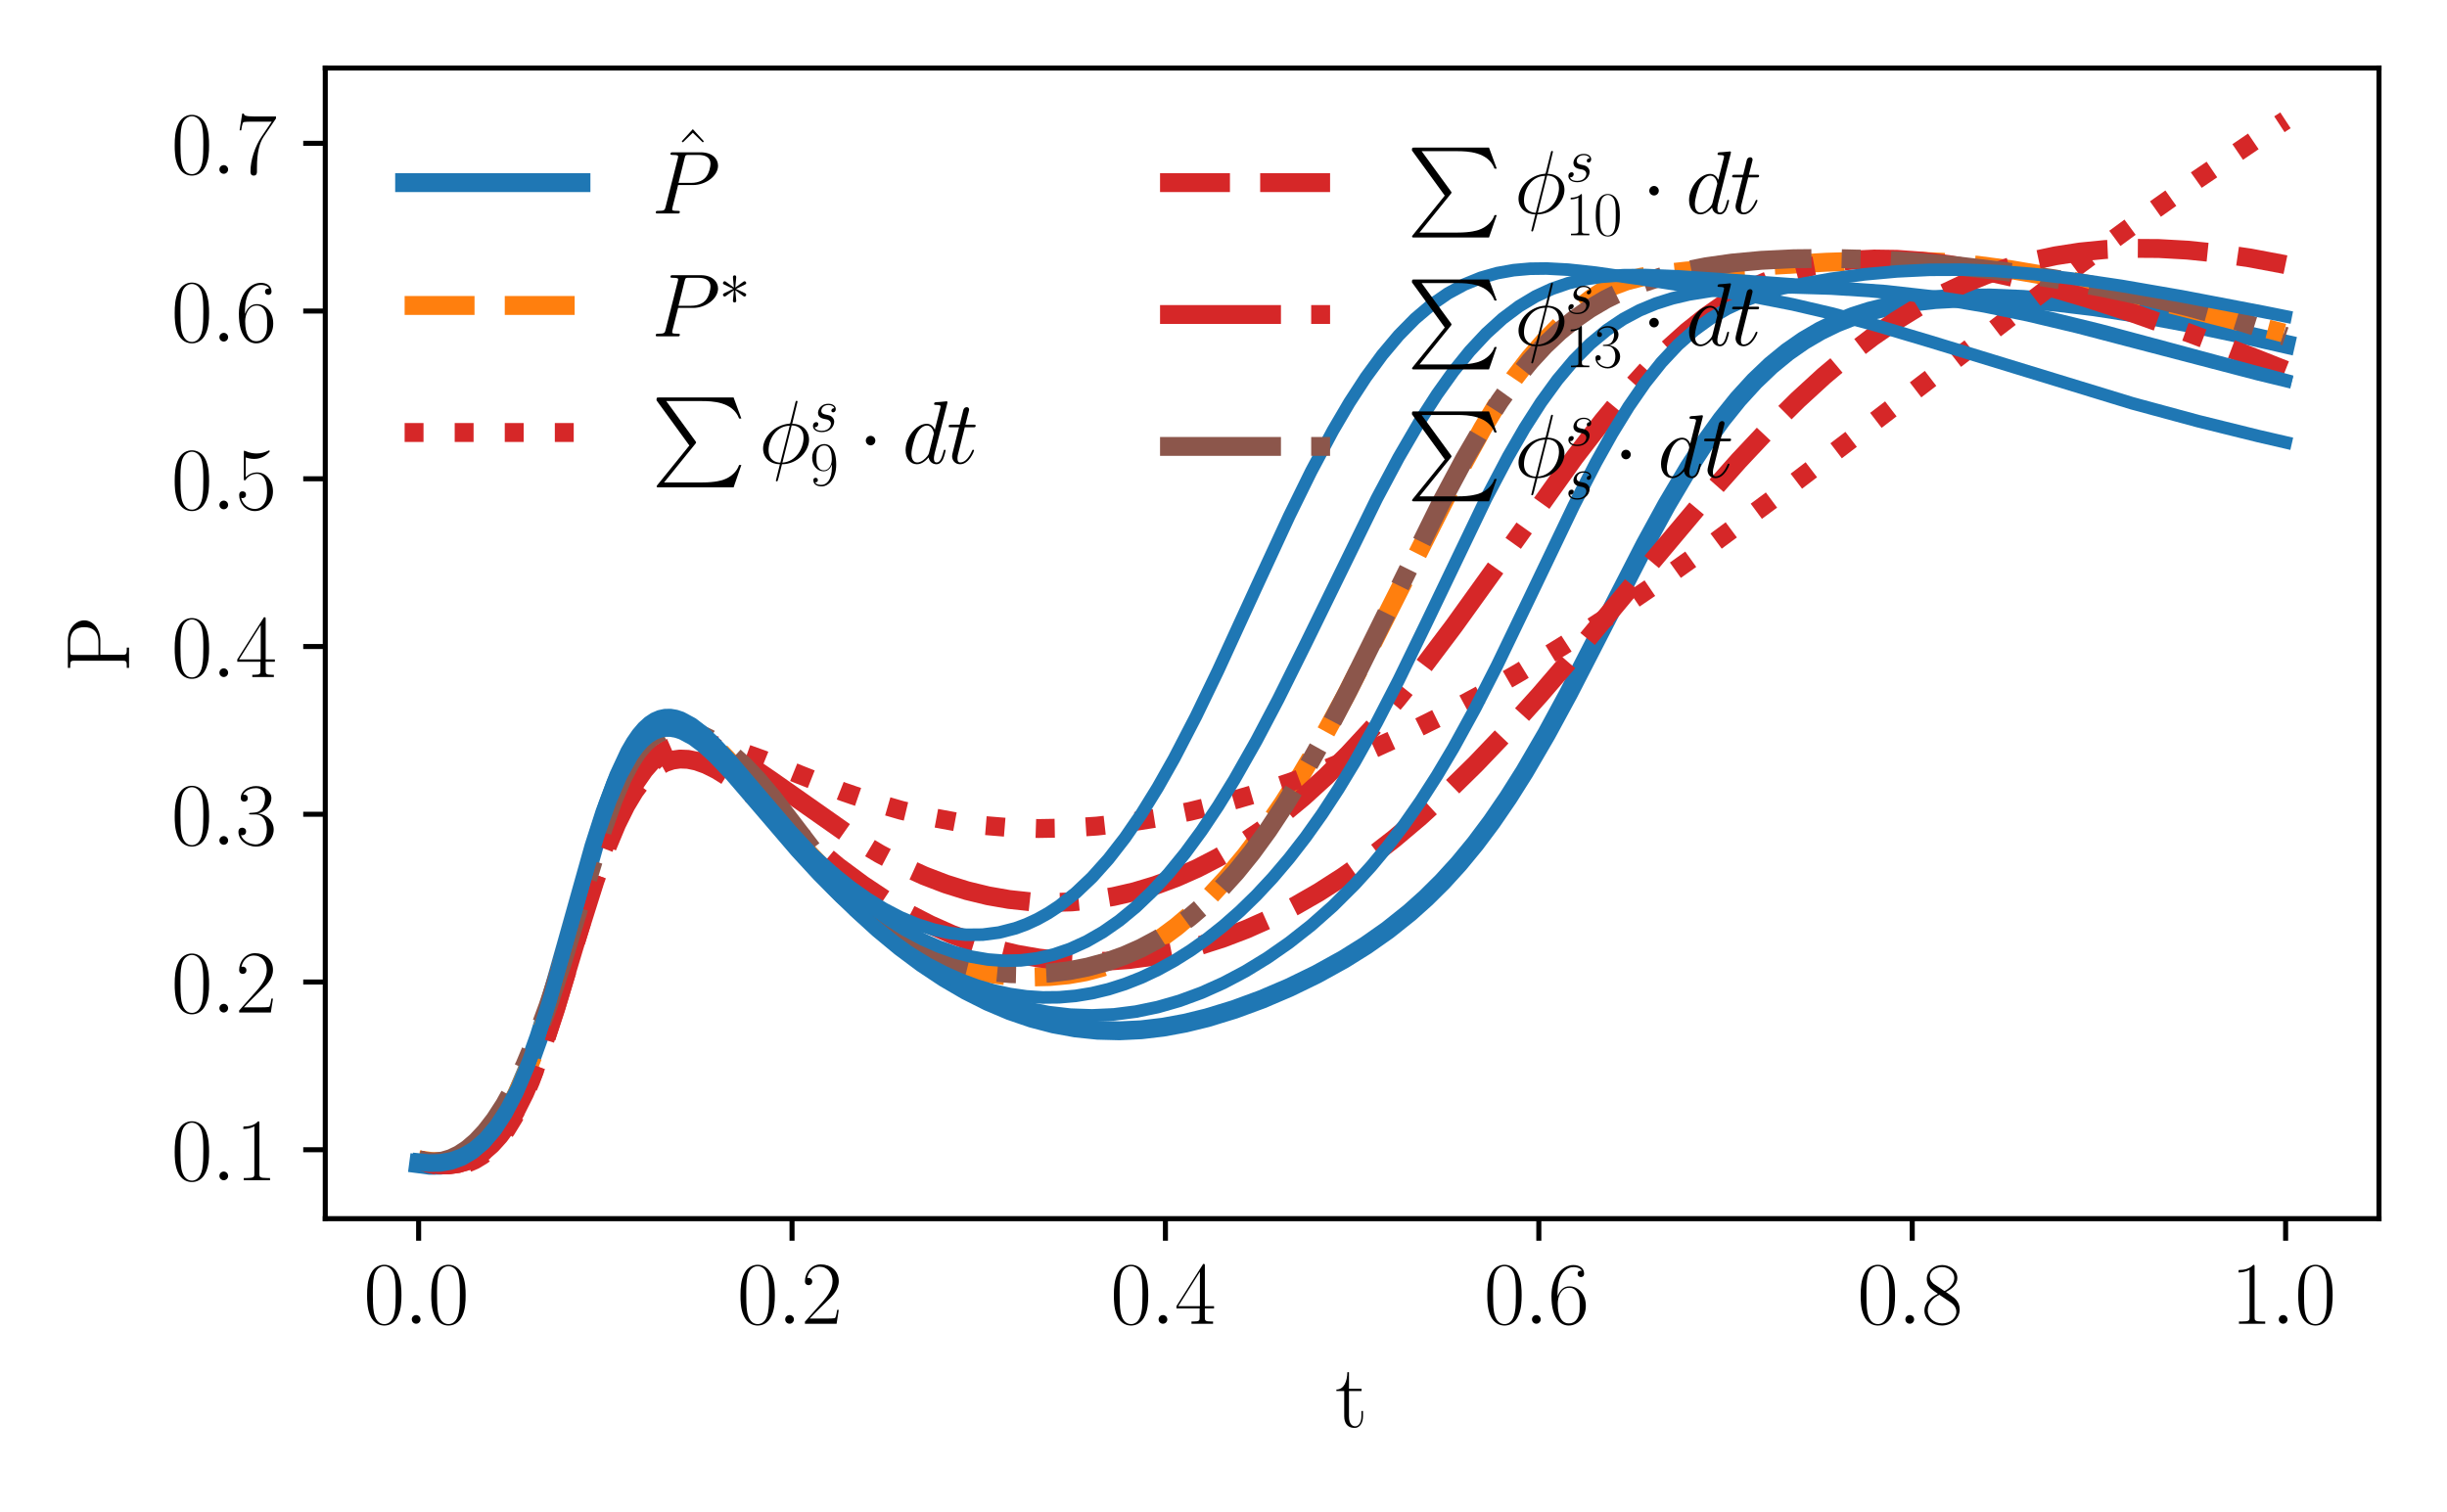 <?xml version="1.0" encoding="utf-8" standalone="no"?>
<!DOCTYPE svg PUBLIC "-//W3C//DTD SVG 1.1//EN"
  "http://www.w3.org/Graphics/SVG/1.1/DTD/svg11.dtd">
<svg xmlns:xlink="http://www.w3.org/1999/xlink" width="388.543pt" height="240.133pt" viewBox="0 0 388.543 240.133" xmlns="http://www.w3.org/2000/svg" version="1.1">
 <defs>
  <style type="text/css">*{stroke-linejoin: round; stroke-linecap: butt}</style>
 </defs>
 <g id="figure_1">
  <g id="patch_1">
   <path d="M 0 240.133 
L 388.543 240.133 
L 388.543 0 
L 0 0 
z
" style="fill: #ffffff"/>
  </g>
  <g id="axes_1">
   <g id="patch_2">
    <path d="M 51.648 193.537 
L 377.743 193.537 
L 377.743 10.8 
L 51.648 10.8 
z
" style="fill: #ffffff"/>
   </g>
   <g id="matplotlib.axis_1">
    <g id="xtick_1">
     <g id="line2d_1">
      <defs>
       <path id="m022ccc17a4" d="M 0 0 
L 0 3.5 
" style="stroke: #000000; stroke-width: 0.8"/>
      </defs>
      <g>
       <use xlink:href="#m022ccc17a4" x="66.471" y="193.537" style="stroke: #000000; stroke-width: 0.8"/>
      </g>
     </g>
     <g id="text_1">
      <!-- $\mathdefault{0.0}$ -->
      <g transform="translate(57.746 210.223) scale(0.14 -0.14)">
       <defs>
        <path id="CMR17-30" d="M 2688 2025 
C 2688 2416 2682 3080 2413 3591 
C 2176 4039 1798 4198 1466 4198 
C 1158 4198 768 4058 525 3597 
C 269 3118 243 2524 243 2025 
C 243 1661 250 1106 448 619 
C 723 -39 1216 -128 1466 -128 
C 1760 -128 2208 -7 2470 600 
C 2662 1042 2688 1559 2688 2025 
z
M 1466 -26 
C 1056 -26 813 325 723 812 
C 653 1188 653 1738 653 2096 
C 653 2588 653 2997 736 3387 
C 858 3929 1216 4096 1466 4096 
C 1728 4096 2067 3923 2189 3400 
C 2272 3036 2278 2607 2278 2096 
C 2278 1680 2278 1169 2202 792 
C 2067 95 1690 -26 1466 -26 
z
" transform="scale(0.016)"/>
        <path id="CMMI12-3a" d="M 1178 307 
C 1178 492 1024 619 870 619 
C 685 619 557 466 557 313 
C 557 128 710 0 864 0 
C 1050 0 1178 153 1178 307 
z
" transform="scale(0.016)"/>
       </defs>
       <use xlink:href="#CMR17-30" transform="scale(0.996)"/>
       <use xlink:href="#CMMI12-3a" transform="translate(45.69 0) scale(0.996)"/>
       <use xlink:href="#CMR17-30" transform="translate(72.788 0) scale(0.996)"/>
      </g>
     </g>
    </g>
    <g id="xtick_2">
     <g id="line2d_2">
      <g>
       <use xlink:href="#m022ccc17a4" x="125.761" y="193.537" style="stroke: #000000; stroke-width: 0.8"/>
      </g>
     </g>
     <g id="text_2">
      <!-- $\mathdefault{0.2}$ -->
      <g transform="translate(117.036 210.223) scale(0.14 -0.14)">
       <defs>
        <path id="CMR17-32" d="M 2669 989 
L 2554 989 
C 2490 536 2438 459 2413 420 
C 2381 369 1920 369 1830 369 
L 602 369 
C 832 619 1280 1072 1824 1597 
C 2214 1967 2669 2402 2669 3035 
C 2669 3790 2067 4224 1395 4224 
C 691 4224 262 3604 262 3030 
C 262 2780 448 2748 525 2748 
C 589 2748 781 2787 781 3010 
C 781 3207 614 3264 525 3264 
C 486 3264 448 3258 422 3245 
C 544 3790 915 4058 1306 4058 
C 1862 4058 2227 3617 2227 3035 
C 2227 2479 1901 2000 1536 1584 
L 262 146 
L 262 0 
L 2515 0 
L 2669 989 
z
" transform="scale(0.016)"/>
       </defs>
       <use xlink:href="#CMR17-30" transform="scale(0.996)"/>
       <use xlink:href="#CMMI12-3a" transform="translate(45.69 0) scale(0.996)"/>
       <use xlink:href="#CMR17-32" transform="translate(72.788 0) scale(0.996)"/>
      </g>
     </g>
    </g>
    <g id="xtick_3">
     <g id="line2d_3">
      <g>
       <use xlink:href="#m022ccc17a4" x="185.051" y="193.537" style="stroke: #000000; stroke-width: 0.8"/>
      </g>
     </g>
     <g id="text_3">
      <!-- $\mathdefault{0.4}$ -->
      <g transform="translate(176.325 210.223) scale(0.14 -0.14)">
       <defs>
        <path id="CMR17-34" d="M 2150 4122 
C 2150 4256 2144 4256 2029 4256 
L 128 1254 
L 128 1088 
L 1779 1088 
L 1779 457 
C 1779 224 1766 160 1318 160 
L 1197 160 
L 1197 0 
C 1402 0 1747 0 1965 0 
C 2182 0 2528 0 2733 0 
L 2733 160 
L 2611 160 
C 2163 160 2150 224 2150 457 
L 2150 1088 
L 2803 1088 
L 2803 1254 
L 2150 1254 
L 2150 4122 
z
M 1798 3703 
L 1798 1254 
L 256 1254 
L 1798 3703 
z
" transform="scale(0.016)"/>
       </defs>
       <use xlink:href="#CMR17-30" transform="scale(0.996)"/>
       <use xlink:href="#CMMI12-3a" transform="translate(45.69 0) scale(0.996)"/>
       <use xlink:href="#CMR17-34" transform="translate(72.788 0) scale(0.996)"/>
      </g>
     </g>
    </g>
    <g id="xtick_4">
     <g id="line2d_4">
      <g>
       <use xlink:href="#m022ccc17a4" x="244.341" y="193.537" style="stroke: #000000; stroke-width: 0.8"/>
      </g>
     </g>
     <g id="text_4">
      <!-- $\mathdefault{0.6}$ -->
      <g transform="translate(235.615 210.223) scale(0.14 -0.14)">
       <defs>
        <path id="CMR17-36" d="M 678 2176 
C 678 3690 1395 4032 1811 4032 
C 1946 4032 2272 4009 2400 3776 
C 2298 3776 2106 3776 2106 3553 
C 2106 3381 2246 3323 2336 3323 
C 2394 3323 2566 3348 2566 3560 
C 2566 3954 2246 4179 1805 4179 
C 1043 4179 243 3390 243 1984 
C 243 253 966 -128 1478 -128 
C 2099 -128 2688 427 2688 1283 
C 2688 2081 2170 2662 1517 2662 
C 1126 2662 838 2407 678 1960 
L 678 2176 
z
M 1478 25 
C 691 25 691 1200 691 1436 
C 691 1896 909 2560 1504 2560 
C 1613 2560 1926 2560 2138 2120 
C 2253 1870 2253 1609 2253 1289 
C 2253 944 2253 690 2118 434 
C 1978 171 1773 25 1478 25 
z
" transform="scale(0.016)"/>
       </defs>
       <use xlink:href="#CMR17-30" transform="scale(0.996)"/>
       <use xlink:href="#CMMI12-3a" transform="translate(45.69 0) scale(0.996)"/>
       <use xlink:href="#CMR17-36" transform="translate(72.788 0) scale(0.996)"/>
      </g>
     </g>
    </g>
    <g id="xtick_5">
     <g id="line2d_5">
      <g>
       <use xlink:href="#m022ccc17a4" x="303.631" y="193.537" style="stroke: #000000; stroke-width: 0.8"/>
      </g>
     </g>
     <g id="text_5">
      <!-- $\mathdefault{0.8}$ -->
      <g transform="translate(294.905 210.223) scale(0.14 -0.14)">
       <defs>
        <path id="CMR17-38" d="M 1741 2264 
C 2144 2467 2554 2773 2554 3263 
C 2554 3841 1990 4179 1472 4179 
C 890 4179 378 3759 378 3180 
C 378 3021 416 2747 666 2505 
C 730 2442 998 2251 1171 2130 
C 883 1983 211 1634 211 934 
C 211 279 838 -128 1459 -128 
C 2144 -128 2720 362 2720 1010 
C 2720 1590 2330 1857 2074 2029 
L 1741 2264 
z
M 902 2822 
C 851 2854 595 3051 595 3351 
C 595 3739 998 4032 1459 4032 
C 1965 4032 2336 3676 2336 3262 
C 2336 2669 1670 2331 1638 2331 
C 1632 2331 1626 2331 1574 2370 
L 902 2822 
z
M 2080 1519 
C 2176 1449 2483 1240 2483 851 
C 2483 381 2010 25 1472 25 
C 890 25 448 438 448 940 
C 448 1443 838 1862 1280 2060 
L 2080 1519 
z
" transform="scale(0.016)"/>
       </defs>
       <use xlink:href="#CMR17-30" transform="scale(0.996)"/>
       <use xlink:href="#CMMI12-3a" transform="translate(45.69 0) scale(0.996)"/>
       <use xlink:href="#CMR17-38" transform="translate(72.788 0) scale(0.996)"/>
      </g>
     </g>
    </g>
    <g id="xtick_6">
     <g id="line2d_6">
      <g>
       <use xlink:href="#m022ccc17a4" x="362.92" y="193.537" style="stroke: #000000; stroke-width: 0.8"/>
      </g>
     </g>
     <g id="text_6">
      <!-- $\mathdefault{1.0}$ -->
      <g transform="translate(354.195 210.223) scale(0.14 -0.14)">
       <defs>
        <path id="CMR17-31" d="M 1702 4058 
C 1702 4192 1696 4192 1606 4192 
C 1357 3916 979 3827 621 3827 
C 602 3827 570 3827 563 3808 
C 557 3795 557 3782 557 3648 
C 755 3648 1088 3686 1344 3839 
L 1344 461 
C 1344 236 1331 160 781 160 
L 589 160 
L 589 0 
C 896 0 1216 0 1523 0 
C 1830 0 2150 0 2458 0 
L 2458 160 
L 2266 160 
C 1715 160 1702 230 1702 458 
L 1702 4058 
z
" transform="scale(0.016)"/>
       </defs>
       <use xlink:href="#CMR17-31" transform="scale(0.996)"/>
       <use xlink:href="#CMMI12-3a" transform="translate(45.69 0) scale(0.996)"/>
       <use xlink:href="#CMR17-30" transform="translate(72.788 0) scale(0.996)"/>
      </g>
     </g>
    </g>
    <g id="text_7">
     <!-- t -->
     <g transform="translate(212.04 226.621) scale(0.14 -0.14)">
      <defs>
       <path id="CMR17-74" d="M 966 2560 
L 1862 2560 
L 1862 2725 
L 966 2725 
L 966 3904 
L 851 3904 
C 838 3245 614 2668 70 2668 
L 70 2560 
L 627 2560 
L 627 771 
C 627 650 627 -64 1370 -64 
C 1747 -64 1965 306 1965 777 
L 1965 1140 
L 1850 1140 
L 1850 783 
C 1850 344 1677 51 1408 51 
C 1222 51 966 178 966 758 
L 966 2560 
z
" transform="scale(0.016)"/>
      </defs>
      <use xlink:href="#CMR17-74" transform="scale(0.996)"/>
     </g>
    </g>
   </g>
   <g id="matplotlib.axis_2">
    <g id="ytick_1">
     <g id="line2d_7">
      <defs>
       <path id="mdf805eb2f4" d="M 0 0 
L -3.5 0 
" style="stroke: #000000; stroke-width: 0.8"/>
      </defs>
      <g>
       <use xlink:href="#mdf805eb2f4" x="51.648" y="182.593" style="stroke: #000000; stroke-width: 0.8"/>
      </g>
     </g>
     <g id="text_8">
      <!-- $\mathdefault{0.1}$ -->
      <g transform="translate(27.198 187.436) scale(0.14 -0.14)">
       <use xlink:href="#CMR17-30" transform="scale(0.996)"/>
       <use xlink:href="#CMMI12-3a" transform="translate(45.69 0) scale(0.996)"/>
       <use xlink:href="#CMR17-31" transform="translate(72.788 0) scale(0.996)"/>
      </g>
     </g>
    </g>
    <g id="ytick_2">
     <g id="line2d_8">
      <g>
       <use xlink:href="#mdf805eb2f4" x="51.648" y="155.954" style="stroke: #000000; stroke-width: 0.8"/>
      </g>
     </g>
     <g id="text_9">
      <!-- $\mathdefault{0.2}$ -->
      <g transform="translate(27.198 160.797) scale(0.14 -0.14)">
       <use xlink:href="#CMR17-30" transform="scale(0.996)"/>
       <use xlink:href="#CMMI12-3a" transform="translate(45.69 0) scale(0.996)"/>
       <use xlink:href="#CMR17-32" transform="translate(72.788 0) scale(0.996)"/>
      </g>
     </g>
    </g>
    <g id="ytick_3">
     <g id="line2d_9">
      <g>
       <use xlink:href="#mdf805eb2f4" x="51.648" y="129.315" style="stroke: #000000; stroke-width: 0.8"/>
      </g>
     </g>
     <g id="text_10">
      <!-- $\mathdefault{0.3}$ -->
      <g transform="translate(27.198 134.158) scale(0.14 -0.14)">
       <defs>
        <path id="CMR17-33" d="M 1414 2157 
C 1984 2157 2234 1662 2234 1090 
C 2234 320 1824 25 1453 25 
C 1114 25 563 194 390 693 
C 422 680 454 680 486 680 
C 640 680 755 782 755 948 
C 755 1133 614 1216 486 1216 
C 378 1216 211 1165 211 926 
C 211 335 787 -128 1466 -128 
C 2176 -128 2720 430 2720 1085 
C 2720 1707 2208 2157 1600 2227 
C 2086 2328 2554 2756 2554 3329 
C 2554 3820 2048 4179 1472 4179 
C 890 4179 378 3829 378 3329 
C 378 3110 544 3072 627 3072 
C 762 3072 877 3155 877 3321 
C 877 3486 762 3569 627 3569 
C 602 3569 570 3569 544 3557 
C 730 3959 1235 4032 1459 4032 
C 1683 4032 2106 3925 2106 3320 
C 2106 3143 2080 2828 1862 2550 
C 1670 2304 1453 2304 1242 2284 
C 1210 2284 1062 2269 1037 2269 
C 992 2263 966 2257 966 2208 
C 966 2163 973 2157 1101 2157 
L 1414 2157 
z
" transform="scale(0.016)"/>
       </defs>
       <use xlink:href="#CMR17-30" transform="scale(0.996)"/>
       <use xlink:href="#CMMI12-3a" transform="translate(45.69 0) scale(0.996)"/>
       <use xlink:href="#CMR17-33" transform="translate(72.788 0) scale(0.996)"/>
      </g>
     </g>
    </g>
    <g id="ytick_4">
     <g id="line2d_10">
      <g>
       <use xlink:href="#mdf805eb2f4" x="51.648" y="102.676" style="stroke: #000000; stroke-width: 0.8"/>
      </g>
     </g>
     <g id="text_11">
      <!-- $\mathdefault{0.4}$ -->
      <g transform="translate(27.198 107.519) scale(0.14 -0.14)">
       <use xlink:href="#CMR17-30" transform="scale(0.996)"/>
       <use xlink:href="#CMMI12-3a" transform="translate(45.69 0) scale(0.996)"/>
       <use xlink:href="#CMR17-34" transform="translate(72.788 0) scale(0.996)"/>
      </g>
     </g>
    </g>
    <g id="ytick_5">
     <g id="line2d_11">
      <g>
       <use xlink:href="#mdf805eb2f4" x="51.648" y="76.037" style="stroke: #000000; stroke-width: 0.8"/>
      </g>
     </g>
     <g id="text_12">
      <!-- $\mathdefault{0.5}$ -->
      <g transform="translate(27.198 80.88) scale(0.14 -0.14)">
       <defs>
        <path id="CMR17-35" d="M 730 3692 
C 794 3666 1056 3584 1325 3584 
C 1920 3584 2246 3911 2432 4100 
C 2432 4157 2432 4192 2394 4192 
C 2387 4192 2374 4192 2323 4163 
C 2099 4058 1837 3973 1517 3973 
C 1325 3973 1037 3999 723 4139 
C 653 4171 640 4171 634 4171 
C 602 4171 595 4164 595 4037 
L 595 2203 
C 595 2089 595 2057 659 2057 
C 691 2057 704 2070 736 2114 
C 941 2401 1222 2522 1542 2522 
C 1766 2522 2246 2382 2246 1289 
C 2246 1085 2246 715 2054 421 
C 1894 159 1645 25 1370 25 
C 947 25 518 320 403 814 
C 429 807 480 795 506 795 
C 589 795 749 840 749 1038 
C 749 1210 627 1280 506 1280 
C 358 1280 262 1190 262 1011 
C 262 454 704 -128 1382 -128 
C 2042 -128 2669 440 2669 1264 
C 2669 2030 2170 2624 1549 2624 
C 1222 2624 947 2503 730 2274 
L 730 3692 
z
" transform="scale(0.016)"/>
       </defs>
       <use xlink:href="#CMR17-30" transform="scale(0.996)"/>
       <use xlink:href="#CMMI12-3a" transform="translate(45.69 0) scale(0.996)"/>
       <use xlink:href="#CMR17-35" transform="translate(72.788 0) scale(0.996)"/>
      </g>
     </g>
    </g>
    <g id="ytick_6">
     <g id="line2d_12">
      <g>
       <use xlink:href="#mdf805eb2f4" x="51.648" y="49.398" style="stroke: #000000; stroke-width: 0.8"/>
      </g>
     </g>
     <g id="text_13">
      <!-- $\mathdefault{0.6}$ -->
      <g transform="translate(27.198 54.241) scale(0.14 -0.14)">
       <use xlink:href="#CMR17-30" transform="scale(0.996)"/>
       <use xlink:href="#CMMI12-3a" transform="translate(45.69 0) scale(0.996)"/>
       <use xlink:href="#CMR17-36" transform="translate(72.788 0) scale(0.996)"/>
      </g>
     </g>
    </g>
    <g id="ytick_7">
     <g id="line2d_13">
      <g>
       <use xlink:href="#mdf805eb2f4" x="51.648" y="22.759" style="stroke: #000000; stroke-width: 0.8"/>
      </g>
     </g>
     <g id="text_14">
      <!-- $\mathdefault{0.7}$ -->
      <g transform="translate(27.198 27.602) scale(0.14 -0.14)">
       <defs>
        <path id="CMR17-37" d="M 2886 3941 
L 2886 4081 
L 1382 4081 
C 634 4081 621 4165 595 4288 
L 480 4288 
L 294 3094 
L 410 3094 
C 429 3215 474 3540 550 3661 
C 589 3712 1062 3712 1171 3712 
L 2579 3712 
L 1869 2661 
C 1395 1954 1069 999 1069 165 
C 1069 89 1069 -128 1299 -128 
C 1530 -128 1530 89 1530 171 
L 1530 465 
C 1530 1508 1709 2196 2003 2636 
L 2886 3941 
z
" transform="scale(0.016)"/>
       </defs>
       <use xlink:href="#CMR17-30" transform="scale(0.996)"/>
       <use xlink:href="#CMMI12-3a" transform="translate(45.69 0) scale(0.996)"/>
       <use xlink:href="#CMR17-37" transform="translate(72.788 0) scale(0.996)"/>
      </g>
     </g>
    </g>
    <g id="text_15">
     <!-- P -->
     <g transform="translate(20.486 106.814) rotate(-90) scale(0.14 -0.14)">
      <defs>
       <path id="CMR17-50" d="M 1267 2042 
L 2291 2042 
C 3117 2042 3718 2578 3718 3184 
C 3718 3791 3130 4352 2291 4352 
L 333 4352 
L 333 4186 
C 774 4186 845 4186 845 3899 
L 845 446 
C 845 160 774 160 333 160 
L 333 0 
C 518 0 858 0 1056 0 
C 1254 0 1594 0 1779 0 
L 1779 160 
C 1338 160 1267 160 1267 446 
L 1267 2042 
z
M 1254 2176 
L 1254 3938 
C 1254 4155 1267 4186 1523 4186 
L 2170 4186 
C 2995 4186 3232 3714 3232 3184 
C 3232 2604 2950 2176 2170 2176 
L 1254 2176 
z
" transform="scale(0.016)"/>
      </defs>
      <use xlink:href="#CMR17-50" transform="scale(0.996)"/>
     </g>
    </g>
   </g>
   <g id="line2d_14">
    <path d="M 66.471 184.825 
L 68.21 185.052 
L 69.948 185.043 
L 71.687 184.756 
L 73.426 184.139 
L 75.164 183.128 
L 76.903 181.65 
L 78.642 179.624 
L 80.381 176.966 
L 82.119 173.604 
L 83.858 169.493 
L 85.597 164.636 
L 87.335 159.11 
L 89.943 149.93 
L 94.29 134.455 
L 96.029 129.047 
L 97.767 124.429 
L 99.506 120.727 
L 100.375 119.234 
L 101.245 117.979 
L 102.115 116.958 
L 102.984 116.16 
L 103.853 115.574 
L 104.723 115.188 
L 105.592 114.988 
L 106.461 114.957 
L 107.331 115.082 
L 108.2 115.346 
L 109.939 116.236 
L 111.677 117.518 
L 113.416 119.095 
L 116.024 121.837 
L 119.502 125.88 
L 128.195 136.141 
L 132.542 140.841 
L 136.02 144.298 
L 139.497 147.47 
L 142.974 150.354 
L 146.452 152.951 
L 149.929 155.264 
L 153.406 157.295 
L 156.884 159.045 
L 160.361 160.516 
L 163.839 161.706 
L 167.316 162.618 
L 170.794 163.251 
L 174.271 163.61 
L 177.749 163.701 
L 181.226 163.535 
L 184.703 163.123 
L 188.181 162.483 
L 191.658 161.633 
L 196.005 160.302 
L 200.351 158.701 
L 204.698 156.845 
L 209.045 154.732 
L 213.392 152.328 
L 216.869 150.155 
L 220.347 147.711 
L 223.825 144.937 
L 226.432 142.601 
L 229.041 140.013 
L 231.649 137.147 
L 234.257 133.98 
L 236.865 130.493 
L 239.473 126.682 
L 242.081 122.551 
L 245.558 116.58 
L 249.035 110.166 
L 254.252 100.02 
L 261.206 86.469 
L 264.684 80.112 
L 268.161 74.251 
L 270.769 70.25 
L 273.377 66.622 
L 275.986 63.379 
L 278.593 60.521 
L 281.201 58.034 
L 283.81 55.897 
L 286.418 54.081 
L 289.026 52.556 
L 291.634 51.289 
L 294.242 50.251 
L 296.85 49.411 
L 300.327 48.557 
L 303.804 47.958 
L 307.282 47.572 
L 311.629 47.334 
L 315.975 47.321 
L 321.191 47.545 
L 326.408 47.983 
L 332.493 48.716 
L 339.448 49.79 
L 347.272 51.238 
L 355.966 53.068 
L 362.92 54.652 
L 362.92 54.652 
" clip-path="url(#p098e045fcc)" style="fill: none; stroke: #1f77b4; stroke-width: 3; stroke-linecap: square"/>
   </g>
   <g id="line2d_15">
    <path d="M 66.471 184.176 
L 68.546 184.467 
L 70.028 184.474 
L 71.511 184.248 
L 72.993 183.806 
L 74.475 183.121 
L 75.661 182.359 
L 76.847 181.368 
L 78.032 180.13 
L 79.218 178.619 
L 80.404 176.806 
L 81.886 174.09 
L 83.369 170.847 
L 84.851 167.056 
L 86.63 161.835 
L 88.705 154.937 
L 96.116 129.404 
L 97.598 125.351 
L 99.08 121.96 
L 100.266 119.729 
L 101.452 117.925 
L 102.638 116.543 
L 103.824 115.571 
L 104.713 115.09 
L 105.602 114.8 
L 106.492 114.689 
L 107.677 114.801 
L 108.863 115.184 
L 110.049 115.798 
L 111.531 116.829 
L 113.31 118.368 
L 115.385 120.476 
L 118.35 123.84 
L 128.132 135.213 
L 131.986 139.256 
L 135.544 142.657 
L 138.805 145.451 
L 141.769 147.686 
L 144.437 149.432 
L 147.402 151.092 
L 150.366 152.492 
L 153.034 153.521 
L 155.406 154.22 
L 157.777 154.706 
L 160.445 155.03 
L 163.41 155.165 
L 166.671 155.088 
L 169.635 154.804 
L 172.303 154.339 
L 174.971 153.633 
L 177.343 152.782 
L 179.715 151.714 
L 182.086 150.424 
L 184.458 148.906 
L 186.829 147.147 
L 189.498 144.872 
L 192.166 142.285 
L 194.834 139.392 
L 197.798 135.825 
L 200.763 131.888 
L 203.727 127.575 
L 206.692 122.887 
L 209.953 117.311 
L 213.51 110.776 
L 217.957 102.092 
L 231.89 74.452 
L 235.447 67.981 
L 238.115 63.538 
L 240.487 60.008 
L 242.858 56.912 
L 245.23 54.197 
L 247.898 51.484 
L 250.566 49.066 
L 252.641 47.439 
L 254.42 46.288 
L 256.199 45.387 
L 258.274 44.615 
L 260.645 44.006 
L 263.61 43.499 
L 267.76 43.041 
L 274.875 42.515 
L 289.994 41.644 
L 297.702 41.402 
L 303.631 41.431 
L 308.967 41.678 
L 314.006 42.128 
L 319.342 42.833 
L 324.975 43.8 
L 331.793 45.208 
L 340.39 47.224 
L 354.323 50.749 
L 362.624 52.892 
L 362.624 52.892 
" clip-path="url(#p098e045fcc)" style="fill: none; stroke-dasharray: 11.1,4.8; stroke-dashoffset: 0; stroke: #ff7f0e; stroke-width: 3"/>
   </g>
   <g id="line2d_16">
    <path d="M 66.471 184.176 
L 68.101 184.777 
L 69.673 185.123 
L 71.185 185.231 
L 72.637 185.11 
L 74.001 184.778 
L 75.335 184.22 
L 76.61 183.444 
L 77.855 182.423 
L 79.1 181.106 
L 80.345 179.451 
L 81.59 177.419 
L 82.894 174.849 
L 84.258 171.656 
L 85.77 167.52 
L 87.549 161.96 
L 90.187 152.87 
L 93.537 141.483 
L 95.434 135.817 
L 97.094 131.537 
L 98.606 128.233 
L 100.029 125.635 
L 101.393 123.586 
L 102.727 121.966 
L 104.061 120.689 
L 105.395 119.717 
L 106.758 119 
L 108.152 118.516 
L 109.634 118.235 
L 111.264 118.158 
L 113.073 118.301 
L 115.148 118.694 
L 117.668 119.407 
L 120.988 120.596 
L 126.947 123.016 
L 133.795 125.717 
L 138.627 127.379 
L 143.074 128.676 
L 147.402 129.707 
L 151.7 130.503 
L 156.028 131.078 
L 160.416 131.436 
L 164.892 131.577 
L 169.458 131.498 
L 174.141 131.194 
L 178.944 130.658 
L 183.865 129.884 
L 188.934 128.859 
L 194.122 127.581 
L 199.429 126.044 
L 204.883 124.232 
L 210.486 122.136 
L 216.237 119.745 
L 222.196 117.025 
L 228.332 113.976 
L 234.706 110.557 
L 241.317 106.755 
L 248.283 102.488 
L 255.635 97.721 
L 263.58 92.299 
L 272.296 86.076 
L 282.375 78.6 
L 295.567 68.516 
L 328.058 43.562 
L 339.086 35.443 
L 348.839 28.532 
L 358.059 22.272 
L 362.891 19.106 
L 362.891 19.106 
" clip-path="url(#p098e045fcc)" style="fill: none; stroke-dasharray: 3,4.95; stroke-dashoffset: 0; stroke: #d62728; stroke-width: 3"/>
   </g>
   <g id="line2d_17">
    <path d="M 66.471 184.176 
L 68.161 184.692 
L 69.762 184.953 
L 71.273 184.978 
L 72.726 184.782 
L 74.119 184.368 
L 75.453 183.738 
L 76.758 182.872 
L 78.032 181.755 
L 79.307 180.339 
L 80.582 178.588 
L 81.916 176.363 
L 83.28 173.645 
L 84.732 170.246 
L 86.363 165.84 
L 88.319 159.865 
L 91.758 148.474 
L 94.456 139.912 
L 96.323 134.697 
L 97.924 130.857 
L 99.377 127.924 
L 100.741 125.656 
L 102.015 123.95 
L 103.231 122.678 
L 104.417 121.747 
L 105.573 121.112 
L 106.758 120.713 
L 107.974 120.543 
L 109.249 120.594 
L 110.612 120.875 
L 112.124 121.417 
L 113.844 122.275 
L 115.889 123.556 
L 118.409 125.411 
L 121.966 128.331 
L 133.054 137.605 
L 136.996 140.523 
L 140.672 142.969 
L 144.2 145.052 
L 147.668 146.844 
L 151.107 148.372 
L 154.546 149.658 
L 157.985 150.708 
L 161.453 151.537 
L 164.951 152.145 
L 168.479 152.535 
L 172.066 152.707 
L 175.683 152.656 
L 179.329 152.382 
L 183.005 151.882 
L 186.711 151.151 
L 190.417 150.194 
L 194.152 149 
L 197.917 147.562 
L 201.711 145.873 
L 205.535 143.924 
L 209.389 141.708 
L 213.302 139.199 
L 217.275 136.383 
L 221.336 133.226 
L 225.486 129.716 
L 229.785 125.787 
L 234.291 121.365 
L 239.123 116.308 
L 244.459 110.394 
L 250.803 103.016 
L 260.853 90.929 
L 270.25 79.755 
L 276.09 73.155 
L 281.011 67.922 
L 285.458 63.512 
L 289.609 59.706 
L 293.551 56.391 
L 297.316 53.51 
L 300.992 50.974 
L 304.609 48.747 
L 308.196 46.797 
L 311.753 45.114 
L 315.34 43.662 
L 318.957 42.437 
L 322.633 41.425 
L 326.398 40.62 
L 330.281 40.018 
L 334.283 39.624 
L 338.434 39.439 
L 342.762 39.468 
L 347.327 39.723 
L 352.13 40.214 
L 357.258 40.965 
L 362.654 41.981 
L 362.891 42.03 
L 362.891 42.03 
" clip-path="url(#p098e045fcc)" style="fill: none; stroke-dasharray: 11.1,4.8; stroke-dashoffset: 0; stroke: #d62728; stroke-width: 3"/>
   </g>
   <g id="line2d_18">
    <path d="M 66.471 184.176 
L 68.161 184.693 
L 69.762 184.954 
L 71.273 184.981 
L 72.726 184.788 
L 74.119 184.376 
L 75.453 183.749 
L 76.758 182.886 
L 78.032 181.774 
L 79.307 180.361 
L 80.582 178.613 
L 81.886 176.445 
L 83.25 173.739 
L 84.703 170.348 
L 86.303 166.029 
L 88.201 160.237 
L 91.136 150.448 
L 94.426 139.689 
L 96.383 134.043 
L 98.043 129.897 
L 99.555 126.693 
L 100.978 124.184 
L 102.312 122.266 
L 103.586 120.806 
L 104.832 119.706 
L 106.047 118.918 
L 107.292 118.374 
L 108.537 118.07 
L 109.842 117.978 
L 111.264 118.107 
L 112.806 118.474 
L 114.555 119.127 
L 116.601 120.139 
L 119.091 121.632 
L 122.47 123.939 
L 135.811 133.304 
L 139.664 135.602 
L 143.281 137.503 
L 146.749 139.08 
L 150.159 140.387 
L 153.538 141.446 
L 156.888 142.261 
L 160.208 142.841 
L 163.529 143.196 
L 166.849 143.327 
L 170.169 143.234 
L 173.489 142.917 
L 176.809 142.376 
L 180.13 141.608 
L 183.45 140.61 
L 186.77 139.378 
L 190.09 137.908 
L 193.411 136.195 
L 196.761 134.214 
L 200.14 131.955 
L 203.549 129.404 
L 206.988 126.552 
L 210.516 123.332 
L 214.132 119.726 
L 217.868 115.683 
L 221.811 111.082 
L 226.05 105.786 
L 230.823 99.457 
L 236.9 91.002 
L 250.033 72.621 
L 254.479 66.859 
L 258.244 62.334 
L 261.653 58.575 
L 264.855 55.371 
L 267.879 52.655 
L 270.784 50.338 
L 273.63 48.347 
L 276.446 46.644 
L 279.262 45.2 
L 282.108 43.991 
L 284.984 43.01 
L 287.948 42.235 
L 291.002 41.667 
L 294.203 41.298 
L 297.613 41.134 
L 301.229 41.186 
L 305.113 41.468 
L 309.322 41.998 
L 313.977 42.812 
L 319.135 43.944 
L 324.916 45.445 
L 331.497 47.389 
L 339.027 49.853 
L 347.713 52.937 
L 357.762 56.753 
L 362.891 58.782 
L 362.891 58.782 
" clip-path="url(#p098e045fcc)" style="fill: none; stroke-dasharray: 19.2,4.8,3,4.8; stroke-dashoffset: 0; stroke: #d62728; stroke-width: 3"/>
   </g>
   <g id="line2d_19">
    <path d="M 66.471 184.176 
L 67.746 184.467 
L 69.02 184.533 
L 70.295 184.377 
L 71.6 183.989 
L 72.904 183.369 
L 74.268 182.467 
L 75.661 181.271 
L 77.084 179.751 
L 78.566 177.834 
L 80.108 175.461 
L 81.708 172.571 
L 83.369 169.102 
L 85.118 164.919 
L 87.015 159.783 
L 89.149 153.328 
L 91.966 144.03 
L 95.731 131.678 
L 97.42 126.908 
L 98.814 123.603 
L 100.059 121.19 
L 101.215 119.409 
L 102.341 118.072 
L 103.438 117.108 
L 104.535 116.436 
L 105.662 116.005 
L 106.847 115.792 
L 108.122 115.797 
L 109.486 116.029 
L 110.968 116.511 
L 112.569 117.269 
L 114.288 118.334 
L 116.126 119.737 
L 118.112 121.542 
L 120.277 123.82 
L 122.767 126.782 
L 126.087 131.111 
L 132.223 139.149 
L 134.921 142.273 
L 137.322 144.722 
L 139.635 146.767 
L 141.917 148.493 
L 144.23 149.965 
L 146.631 151.229 
L 149.121 152.289 
L 151.759 153.168 
L 154.516 153.851 
L 157.422 154.342 
L 160.445 154.626 
L 163.529 154.692 
L 166.641 154.536 
L 169.724 154.16 
L 172.748 153.567 
L 175.653 152.772 
L 178.47 151.773 
L 181.197 150.568 
L 183.835 149.158 
L 186.385 147.543 
L 188.875 145.702 
L 191.336 143.604 
L 193.796 141.21 
L 196.257 138.5 
L 198.776 135.386 
L 201.355 131.841 
L 204.083 127.706 
L 207.018 122.842 
L 210.279 116.993 
L 214.103 109.656 
L 219.231 99.294 
L 228.955 79.579 
L 232.542 72.874 
L 235.506 67.789 
L 238.145 63.69 
L 240.605 60.265 
L 242.977 57.341 
L 245.289 54.837 
L 247.602 52.657 
L 249.973 50.728 
L 252.404 49.037 
L 254.954 47.536 
L 257.651 46.206 
L 260.556 45.025 
L 263.699 43.993 
L 267.108 43.109 
L 270.873 42.366 
L 275.023 41.775 
L 279.648 41.344 
L 284.806 41.09 
L 290.557 41.032 
L 296.812 41.191 
L 303.72 41.593 
L 310.953 42.237 
L 318.453 43.129 
L 326.19 44.28 
L 333.631 45.613 
L 340.746 47.108 
L 347.535 48.755 
L 354.116 50.58 
L 360.282 52.524 
L 362.891 53.424 
L 362.891 53.424 
" clip-path="url(#p098e045fcc)" style="fill: none; stroke-dasharray: 19.2,4.8,3,4.8; stroke-dashoffset: 0; stroke: #8c564b; stroke-width: 3"/>
   </g>
   <g id="line2d_20">
    <path d="M 66.471 184.92 
L 68.21 185.113 
L 69.948 185.075 
L 71.687 184.763 
L 73.426 184.122 
L 75.164 183.089 
L 76.903 181.592 
L 78.642 179.549 
L 80.381 176.878 
L 82.119 173.511 
L 83.858 169.403 
L 85.597 164.562 
L 87.335 159.065 
L 89.943 149.953 
L 94.29 134.626 
L 96.029 129.272 
L 97.767 124.699 
L 99.506 121.028 
L 100.375 119.547 
L 101.245 118.301 
L 102.115 117.286 
L 102.984 116.492 
L 103.853 115.908 
L 104.723 115.523 
L 105.592 115.321 
L 106.461 115.289 
L 107.331 115.412 
L 108.2 115.674 
L 109.939 116.559 
L 111.677 117.837 
L 113.416 119.41 
L 116.024 122.151 
L 119.502 126.193 
L 127.326 135.441 
L 131.673 140.167 
L 135.15 143.625 
L 138.628 146.771 
L 142.105 149.598 
L 145.582 152.108 
L 149.06 154.303 
L 152.537 156.188 
L 156.014 157.768 
L 159.492 159.048 
L 162.969 160.033 
L 166.447 160.727 
L 169.924 161.133 
L 173.402 161.254 
L 176.879 161.094 
L 180.357 160.653 
L 183.834 159.933 
L 187.311 158.933 
L 190.789 157.653 
L 194.266 156.094 
L 197.743 154.252 
L 201.221 152.124 
L 204.698 149.7 
L 208.176 146.962 
L 211.653 143.883 
L 215.13 140.421 
L 217.739 137.545 
L 220.347 134.402 
L 222.955 130.97 
L 225.563 127.229 
L 228.171 123.167 
L 230.779 118.78 
L 234.257 112.447 
L 237.734 105.631 
L 242.95 94.798 
L 249.905 80.276 
L 253.382 73.511 
L 255.99 68.838 
L 258.598 64.59 
L 261.206 60.817 
L 263.814 57.542 
L 266.422 54.763 
L 269.03 52.451 
L 271.638 50.562 
L 274.246 49.038 
L 276.855 47.819 
L 279.463 46.842 
L 282.94 45.824 
L 286.418 45.037 
L 290.764 44.27 
L 295.98 43.578 
L 301.196 43.102 
L 306.413 42.847 
L 311.629 42.825 
L 316.845 43.029 
L 322.93 43.522 
L 329.016 44.238 
L 336.84 45.397 
L 346.403 47.051 
L 359.443 49.544 
L 362.92 50.241 
L 362.92 50.241 
" clip-path="url(#p098e045fcc)" style="fill: none; stroke: #1f77b4; stroke-width: 2; stroke-linecap: square"/>
   </g>
   <g id="line2d_21">
    <path d="M 66.471 184.143 
L 68.21 184.317 
L 69.948 184.268 
L 71.687 183.95 
L 73.426 183.308 
L 75.164 182.277 
L 76.903 180.781 
L 78.642 178.737 
L 80.381 176.06 
L 82.119 172.675 
L 83.858 168.535 
L 85.597 163.642 
L 87.335 158.07 
L 89.943 148.803 
L 94.29 133.157 
L 96.029 127.686 
L 97.767 123.019 
L 99.506 119.283 
L 100.375 117.782 
L 101.245 116.522 
L 102.115 115.501 
L 102.984 114.708 
L 103.853 114.132 
L 104.723 113.759 
L 105.592 113.574 
L 106.461 113.562 
L 107.331 113.708 
L 108.2 113.995 
L 109.939 114.933 
L 111.677 116.262 
L 113.416 117.882 
L 116.024 120.674 
L 120.371 125.778 
L 125.587 131.887 
L 129.065 135.676 
L 132.542 139.139 
L 136.02 142.234 
L 138.628 144.302 
L 141.236 146.147 
L 143.844 147.767 
L 146.452 149.158 
L 149.06 150.32 
L 151.668 151.247 
L 154.276 151.936 
L 156.884 152.382 
L 159.492 152.578 
L 162.1 152.517 
L 164.708 152.189 
L 167.316 151.586 
L 169.924 150.695 
L 172.532 149.507 
L 175.14 148.009 
L 177.749 146.19 
L 180.357 144.038 
L 182.964 141.544 
L 185.573 138.699 
L 188.181 135.499 
L 190.789 131.945 
L 193.397 128.04 
L 196.005 123.8 
L 199.482 117.664 
L 202.96 111.053 
L 207.306 102.301 
L 218.608 79.191 
L 222.085 72.665 
L 225.563 66.688 
L 228.171 62.632 
L 230.779 58.979 
L 233.387 55.751 
L 235.995 52.955 
L 238.603 50.587 
L 241.211 48.635 
L 243.819 47.072 
L 246.427 45.865 
L 249.035 44.973 
L 251.643 44.353 
L 254.252 43.957 
L 257.729 43.704 
L 261.206 43.676 
L 266.422 43.885 
L 278.593 44.722 
L 299.458 46.249 
L 306.413 47.028 
L 312.498 47.916 
L 318.583 49.011 
L 325.538 50.497 
L 333.363 52.411 
L 344.664 55.439 
L 362.92 60.351 
L 362.92 60.351 
" clip-path="url(#p098e045fcc)" style="fill: none; stroke: #1f77b4; stroke-width: 2; stroke-linecap: square"/>
   </g>
   <g id="line2d_22">
    <path d="M 66.471 184.742 
L 68.21 184.967 
L 69.948 184.958 
L 71.687 184.672 
L 73.426 184.057 
L 75.164 183.051 
L 76.903 181.579 
L 78.642 179.561 
L 80.381 176.915 
L 82.119 173.566 
L 83.858 169.47 
L 85.597 164.63 
L 87.335 159.119 
L 89.943 149.958 
L 94.29 134.5 
L 96.029 129.095 
L 97.767 124.481 
L 99.506 120.783 
L 100.375 119.293 
L 101.245 118.04 
L 102.115 117.021 
L 102.984 116.226 
L 103.853 115.642 
L 104.723 115.257 
L 105.592 115.056 
L 106.461 115.024 
L 107.331 115.145 
L 108.2 115.404 
L 109.939 116.275 
L 111.677 117.524 
L 113.416 119.053 
L 116.024 121.69 
L 121.241 127.467 
L 125.587 132.186 
L 129.065 135.663 
L 132.542 138.786 
L 135.15 140.869 
L 137.758 142.717 
L 140.366 144.322 
L 142.974 145.679 
L 145.582 146.778 
L 148.19 147.614 
L 150.798 148.176 
L 153.406 148.453 
L 156.014 148.431 
L 158.623 148.095 
L 161.23 147.426 
L 162.969 146.785 
L 164.708 145.983 
L 166.447 145.012 
L 168.185 143.868 
L 170.794 141.811 
L 173.402 139.333 
L 176.01 136.42 
L 178.618 133.066 
L 181.226 129.274 
L 183.834 125.055 
L 186.442 120.436 
L 189.919 113.727 
L 193.397 106.516 
L 199.482 93.251 
L 204.698 81.976 
L 208.176 74.894 
L 211.653 68.374 
L 214.261 63.934 
L 216.869 59.925 
L 219.477 56.366 
L 222.085 53.263 
L 224.694 50.612 
L 227.302 48.397 
L 229.91 46.596 
L 232.518 45.18 
L 235.126 44.118 
L 237.734 43.373 
L 240.342 42.906 
L 242.95 42.676 
L 245.558 42.642 
L 249.035 42.827 
L 253.382 43.3 
L 262.076 44.549 
L 277.724 46.986 
L 284.679 48.346 
L 290.764 49.763 
L 297.719 51.624 
L 306.413 54.211 
L 338.579 64.053 
L 349.011 66.88 
L 358.574 69.247 
L 362.92 70.251 
L 362.92 70.251 
" clip-path="url(#p098e045fcc)" style="fill: none; stroke: #1f77b4; stroke-width: 2; stroke-linecap: square"/>
   </g>
   <g id="line2d_23">
    <path d="M 66.471 184.731 
L 68.21 184.901 
L 69.948 184.85 
L 71.687 184.533 
L 73.426 183.896 
L 75.164 182.875 
L 76.903 181.397 
L 78.642 179.381 
L 80.381 176.745 
L 82.119 173.417 
L 83.858 169.355 
L 85.597 164.564 
L 87.335 159.118 
L 89.943 150.086 
L 93.421 137.777 
L 95.159 132.161 
L 96.898 127.238 
L 98.637 123.172 
L 100.375 120.042 
L 101.245 118.831 
L 102.115 117.851 
L 102.984 117.091 
L 103.853 116.542 
L 104.723 116.189 
L 105.592 116.019 
L 106.461 116.017 
L 107.331 116.167 
L 108.2 116.455 
L 109.939 117.384 
L 111.677 118.696 
L 113.416 120.294 
L 116.024 123.05 
L 120.371 128.114 
L 126.457 135.218 
L 129.934 138.997 
L 133.412 142.481 
L 136.889 145.636 
L 140.366 148.45 
L 143.844 150.917 
L 147.321 153.034 
L 149.929 154.393 
L 152.537 155.555 
L 155.145 156.521 
L 157.753 157.289 
L 160.361 157.859 
L 162.969 158.231 
L 165.577 158.405 
L 168.185 158.378 
L 170.794 158.152 
L 173.402 157.725 
L 176.01 157.099 
L 178.618 156.272 
L 181.226 155.244 
L 183.834 154.015 
L 186.442 152.583 
L 189.05 150.944 
L 191.658 149.094 
L 194.266 147.025 
L 196.874 144.727 
L 199.482 142.187 
L 202.09 139.39 
L 204.698 136.318 
L 207.306 132.955 
L 209.914 129.284 
L 212.523 125.294 
L 215.13 120.982 
L 218.608 114.745 
L 222.085 108.007 
L 226.432 99.059 
L 235.995 79.11 
L 239.473 72.5 
L 242.081 67.981 
L 244.689 63.907 
L 247.297 60.314 
L 249.905 57.213 
L 252.513 54.595 
L 255.121 52.43 
L 257.729 50.676 
L 260.337 49.284 
L 262.945 48.202 
L 265.553 47.379 
L 268.161 46.767 
L 271.638 46.209 
L 275.116 45.87 
L 279.463 45.666 
L 284.679 45.64 
L 290.764 45.826 
L 296.85 46.214 
L 302.935 46.808 
L 309.021 47.621 
L 315.106 48.656 
L 322.061 50.087 
L 329.885 51.947 
L 341.187 54.902 
L 358.574 59.443 
L 362.92 60.495 
L 362.92 60.495 
" clip-path="url(#p098e045fcc)" style="fill: none; stroke: #1f77b4; stroke-width: 2; stroke-linecap: square"/>
   </g>
   <g id="patch_3">
    <path d="M 51.648 193.537 
L 51.648 10.8 
" style="fill: none; stroke: #000000; stroke-width: 0.8; stroke-linejoin: miter; stroke-linecap: square"/>
   </g>
   <g id="patch_4">
    <path d="M 377.743 193.537 
L 377.743 10.8 
" style="fill: none; stroke: #000000; stroke-width: 0.8; stroke-linejoin: miter; stroke-linecap: square"/>
   </g>
   <g id="patch_5">
    <path d="M 51.648 193.537 
L 377.743 193.537 
" style="fill: none; stroke: #000000; stroke-width: 0.8; stroke-linejoin: miter; stroke-linecap: square"/>
   </g>
   <g id="patch_6">
    <path d="M 51.648 10.8 
L 377.743 10.8 
" style="fill: none; stroke: #000000; stroke-width: 0.8; stroke-linejoin: miter; stroke-linecap: square"/>
   </g>
   <g id="legend_1">
    <g id="line2d_24">
     <path d="M 64.248 29 
L 78.248 29 
L 92.248 29 
" style="fill: none; stroke: #1f77b4; stroke-width: 3; stroke-linecap: square"/>
    </g>
    <g id="text_16">
     <!-- $\hat{P}$ -->
     <g transform="translate(103.448 33.9) scale(0.14 -0.14)">
      <defs>
       <path id="CMR17-5e" d="M 1466 4421 
L 678 3555 
L 755 3478 
L 1466 4166 
L 2176 3478 
L 2253 3555 
L 1466 4421 
z
" transform="scale(0.016)"/>
       <path id="CMMI12-50" d="M 1894 2023 
L 2970 2023 
C 3853 2023 4736 2673 4736 3401 
C 4736 3898 4314 4352 3507 4352 
L 1530 4352 
C 1408 4352 1350 4352 1350 4231 
C 1350 4167 1408 4167 1504 4167 
C 1894 4167 1894 4116 1894 4046 
C 1894 4034 1894 3995 1869 3899 
L 1005 472 
C 947 249 934 185 486 185 
C 365 185 301 185 301 70 
C 301 0 358 0 397 0 
C 518 0 646 0 768 0 
L 1517 0 
C 1638 0 1773 0 1894 0 
C 1946 0 2016 0 2016 121 
C 2016 185 1958 185 1862 185 
C 1478 185 1472 230 1472 293 
C 1472 325 1478 369 1485 401 
L 1894 2023 
z
M 2355 3930 
C 2413 4167 2438 4167 2688 4167 
L 3322 4167 
C 3802 4167 4198 4013 4198 3535 
C 4198 3369 4115 2827 3821 2534 
C 3712 2419 3405 2176 2822 2176 
L 1920 2176 
L 2355 3930 
z
" transform="scale(0.016)"/>
      </defs>
      <use xlink:href="#CMR17-5e" transform="translate(23.497 25.19) scale(0.996)"/>
      <use xlink:href="#CMMI12-50" transform="scale(0.996)"/>
     </g>
    </g>
    <g id="line2d_25">
     <path d="M 64.248 48.512 
L 78.248 48.512 
L 92.248 48.512 
" style="fill: none; stroke-dasharray: 11.1,4.8; stroke-dashoffset: 0; stroke: #ff7f0e; stroke-width: 3"/>
    </g>
    <g id="text_17">
     <!-- $P^*$ -->
     <g transform="translate(103.448 53.412) scale(0.14 -0.14)">
      <defs>
       <path id="CMSY10-3" d="M 1760 2719 
C 1766 2808 1766 2962 1600 2962 
C 1498 2962 1414 2879 1434 2795 
L 1434 2712 
L 1523 1720 
L 704 2316 
C 646 2348 634 2360 589 2360 
C 499 2360 416 2271 416 2181 
C 416 2079 480 2053 544 2021 
L 1453 1586 
L 570 1158 
C 467 1107 416 1081 416 985 
C 416 889 499 806 589 806 
C 634 806 646 806 806 928 
L 1523 1446 
L 1427 371 
C 1427 236 1542 204 1594 204 
C 1670 204 1766 248 1766 371 
L 1670 1446 
L 2490 851 
C 2547 819 2560 806 2605 806 
C 2694 806 2778 896 2778 985 
C 2778 1081 2720 1113 2643 1152 
C 2259 1343 2246 1343 1741 1580 
L 2624 2008 
C 2726 2060 2778 2085 2778 2181 
C 2778 2277 2694 2360 2605 2360 
C 2560 2360 2547 2360 2387 2239 
L 1670 1720 
L 1760 2719 
z
" transform="scale(0.016)"/>
      </defs>
      <use xlink:href="#CMMI12-50" transform="scale(0.996)"/>
      <use xlink:href="#CMSY10-3" transform="translate(76.426 36.154) scale(0.697)"/>
     </g>
    </g>
    <g id="line2d_26">
     <path d="M 64.248 68.684 
L 78.248 68.684 
L 92.248 68.684 
" style="fill: none; stroke-dasharray: 3,4.95; stroke-dashoffset: 0; stroke: #d62728; stroke-width: 3"/>
    </g>
    <g id="text_18">
     <!-- $\sum \phi^s_9 \cdot dt$ -->
     <g transform="translate(103.448 73.584) scale(0.14 -0.14)">
      <defs>
       <path id="CMEX10-50" d="M 2694 -3418 
L 422 -6227 
C 371 -6291 365 -6304 365 -6330 
C 365 -6400 422 -6400 538 -6400 
L 5843 -6400 
L 6394 -4806 
L 6234 -4806 
C 6074 -5286 5645 -5677 5101 -5862 
C 4998 -5894 4557 -6048 3616 -6048 
L 896 -6048 
L 3117 -3302 
C 3162 -3245 3174 -3226 3174 -3200 
C 3174 -3174 3168 -3168 3130 -3110 
L 1050 -256 
L 3584 -256 
C 4314 -256 5786 -301 6234 -1498 
L 6394 -1498 
L 5843 0 
L 538 0 
C 365 0 358 -6 358 -205 
L 2694 -3418 
z
" transform="scale(0.016)"/>
       <path id="CMMI12-1e" d="M 2752 4390 
C 2752 4448 2707 4448 2688 4448 
C 2630 4448 2624 4435 2598 4326 
L 2253 2939 
C 2234 2856 2227 2849 2221 2843 
C 2214 2830 2170 2824 2157 2824 
C 1107 2734 301 1864 301 1057 
C 301 361 832 -64 1498 -64 
C 1446 -261 1402 -463 1350 -659 
C 1261 -995 1210 -1204 1210 -1229 
C 1210 -1241 1210 -1280 1274 -1280 
C 1293 -1280 1318 -1280 1331 -1254 
C 1344 -1241 1382 -1089 1408 -1008 
L 1645 -64 
C 2739 -64 3571 854 3571 1680 
C 3571 2343 3085 2816 2374 2816 
L 2752 4390 
z
M 2336 2701 
C 2758 2701 3181 2463 3181 1828 
C 3181 1097 2675 128 1677 50 
L 2336 2701 
z
M 1530 50 
C 1216 50 691 220 691 938 
C 691 1761 1274 2676 2195 2676 
L 1530 50 
z
" transform="scale(0.016)"/>
       <path id="CMMI12-73" d="M 1459 1280 
C 1568 1261 1741 1223 1779 1216 
C 1862 1192 2150 1090 2150 783 
C 2150 586 1971 70 1229 70 
C 1094 70 614 70 486 436 
C 742 404 870 603 870 745 
C 870 880 781 950 653 950 
C 512 950 326 841 326 552 
C 326 173 710 -64 1222 -64 
C 2195 -64 2483 651 2483 984 
C 2483 1079 2483 1258 2278 1462 
C 2118 1616 1965 1648 1619 1718 
C 1446 1756 1171 1814 1171 2101 
C 1171 2229 1286 2689 1894 2689 
C 2163 2689 2426 2589 2490 2368 
C 2208 2368 2195 2125 2195 2119 
C 2195 1984 2317 1946 2374 1946 
C 2464 1946 2643 2015 2643 2281 
C 2643 2545 2400 2816 1901 2816 
C 1062 2816 838 2160 838 1899 
C 838 1414 1312 1312 1459 1280 
z
" transform="scale(0.016)"/>
       <path id="CMR17-39" d="M 2253 1864 
C 2253 464 1670 31 1190 31 
C 1043 31 685 31 538 294 
C 704 268 826 357 826 518 
C 826 692 685 749 595 749 
C 538 749 365 723 365 506 
C 365 71 742 -128 1203 -128 
C 1939 -128 2688 674 2688 2073 
C 2688 3817 1971 4179 1485 4179 
C 851 4179 243 3628 243 2778 
C 243 1991 762 1408 1414 1408 
C 1952 1408 2189 1903 2253 2112 
L 2253 1864 
z
M 1427 1510 
C 1254 1510 1011 1542 813 1922 
C 678 2169 678 2461 678 2771 
C 678 3146 678 3405 858 3684 
C 947 3817 1114 4032 1485 4032 
C 2240 4032 2240 2885 2240 2632 
C 2240 2182 2035 1510 1427 1510 
z
" transform="scale(0.016)"/>
       <path id="CMSY10-1" d="M 1229 1619 
C 1229 1805 1075 1958 890 1958 
C 704 1958 550 1805 550 1619 
C 550 1433 704 1280 890 1280 
C 1075 1280 1229 1433 1229 1619 
z
" transform="scale(0.016)"/>
       <path id="CMMI12-64" d="M 3219 4257 
C 3226 4282 3238 4320 3238 4352 
C 3238 4416 3174 4416 3162 4416 
C 3155 4416 2842 4388 2810 4380 
C 2701 4373 2605 4358 2490 4358 
C 2330 4345 2285 4339 2285 4224 
C 2285 4160 2336 4160 2426 4160 
C 2739 4160 2746 4103 2746 4040 
C 2746 4002 2733 3952 2726 3933 
L 2336 2395 
C 2266 2561 2093 2816 1760 2816 
C 1037 2816 256 1884 256 939 
C 256 307 627 -64 1062 -64 
C 1414 -64 1715 211 1894 422 
C 1958 45 2259 -64 2451 -64 
C 2643 -64 2797 51 2912 281 
C 3014 498 3104 888 3104 913 
C 3104 945 3078 971 3040 971 
C 2982 971 2976 939 2950 843 
C 2854 466 2733 64 2470 64 
C 2285 64 2272 229 2272 357 
C 2272 382 2272 515 2317 694 
L 3219 4257 
z
M 1926 760 
C 1894 651 1894 639 1805 517 
C 1664 338 1382 64 1082 64 
C 819 64 672 300 672 677 
C 672 1028 870 1743 992 2012 
C 1210 2459 1510 2689 1760 2689 
C 2182 2689 2266 2165 2266 2114 
C 2266 2108 2246 2024 2240 2012 
L 1926 760 
z
" transform="scale(0.016)"/>
       <path id="CMMI12-74" d="M 1286 2566 
L 1875 2566 
C 1997 2566 2061 2566 2061 2681 
C 2061 2752 2022 2752 1894 2752 
L 1331 2752 
L 1568 3692 
C 1594 3781 1594 3794 1594 3840 
C 1594 3943 1510 4000 1427 4000 
C 1376 4000 1229 3981 1178 3775 
L 928 2752 
L 326 2752 
C 198 2752 141 2752 141 2630 
C 141 2566 186 2566 307 2566 
L 877 2566 
L 454 881 
C 403 658 384 594 384 511 
C 384 211 595 -64 954 -64 
C 1600 -64 1946 868 1946 912 
C 1946 951 1920 970 1882 970 
C 1869 970 1843 970 1830 944 
C 1824 938 1818 931 1773 829 
C 1638 511 1344 64 973 64 
C 781 64 768 224 768 364 
C 768 370 768 492 787 568 
L 1286 2566 
z
" transform="scale(0.016)"/>
      </defs>
      <use xlink:href="#CMEX10-50" transform="translate(0 74.72) scale(0.996)"/>
      <use xlink:href="#CMMI12-1e" transform="translate(121.766 0) scale(0.996)"/>
      <use xlink:href="#CMMI12-73" transform="translate(179.5 36.154) scale(0.697)"/>
      <use xlink:href="#CMR17-39" transform="translate(179.5 -24.74) scale(0.697)"/>
      <use xlink:href="#CMSY10-1" transform="translate(234.302 0) scale(0.996)"/>
      <use xlink:href="#CMMI12-64" transform="translate(284.116 0) scale(0.996)"/>
      <use xlink:href="#CMMI12-74" transform="translate(334.805 0) scale(0.996)"/>
     </g>
    </g>
    <g id="line2d_27">
     <path d="M 184.195 29 
L 198.195 29 
L 212.195 29 
" style="fill: none; stroke-dasharray: 11.1,4.8; stroke-dashoffset: 0; stroke: #d62728; stroke-width: 3"/>
    </g>
    <g id="text_19">
     <!-- $\sum \phi^s_{10} \cdot dt$ -->
     <g transform="translate(223.395 33.9) scale(0.14 -0.14)">
      <use xlink:href="#CMEX10-50" transform="translate(0 74.72) scale(0.996)"/>
      <use xlink:href="#CMMI12-1e" transform="translate(121.766 0) scale(0.996)"/>
      <use xlink:href="#CMMI12-73" transform="translate(179.5 36.154) scale(0.697)"/>
      <use xlink:href="#CMR17-31" transform="translate(179.5 -24.74) scale(0.697)"/>
      <use xlink:href="#CMR17-30" transform="translate(211.483 -24.74) scale(0.697)"/>
      <use xlink:href="#CMSY10-1" transform="translate(266.104 0) scale(0.996)"/>
      <use xlink:href="#CMMI12-64" transform="translate(315.917 0) scale(0.996)"/>
      <use xlink:href="#CMMI12-74" transform="translate(366.606 0) scale(0.996)"/>
     </g>
    </g>
    <g id="line2d_28">
     <path d="M 184.195 49.947 
L 198.195 49.947 
L 212.195 49.947 
" style="fill: none; stroke-dasharray: 19.2,4.8,3,4.8; stroke-dashoffset: 0; stroke: #d62728; stroke-width: 3"/>
    </g>
    <g id="text_20">
     <!-- $\sum \phi^s_{13} \cdot dt$ -->
     <g transform="translate(223.395 54.847) scale(0.14 -0.14)">
      <use xlink:href="#CMEX10-50" transform="translate(0 74.72) scale(0.996)"/>
      <use xlink:href="#CMMI12-1e" transform="translate(121.766 0) scale(0.996)"/>
      <use xlink:href="#CMMI12-73" transform="translate(179.5 36.154) scale(0.697)"/>
      <use xlink:href="#CMR17-31" transform="translate(179.5 -24.74) scale(0.697)"/>
      <use xlink:href="#CMR17-33" transform="translate(211.483 -24.74) scale(0.697)"/>
      <use xlink:href="#CMSY10-1" transform="translate(266.104 0) scale(0.996)"/>
      <use xlink:href="#CMMI12-64" transform="translate(315.917 0) scale(0.996)"/>
      <use xlink:href="#CMMI12-74" transform="translate(366.606 0) scale(0.996)"/>
     </g>
    </g>
    <g id="line2d_29">
     <path d="M 184.195 70.895 
L 198.195 70.895 
L 212.195 70.895 
" style="fill: none; stroke-dasharray: 19.2,4.8,3,4.8; stroke-dashoffset: 0; stroke: #8c564b; stroke-width: 3"/>
    </g>
    <g id="text_21">
     <!-- $\sum \phi^s_{s} \cdot dt$ -->
     <g transform="translate(223.395 75.795) scale(0.14 -0.14)">
      <use xlink:href="#CMEX10-50" transform="translate(0 74.72) scale(0.996)"/>
      <use xlink:href="#CMMI12-1e" transform="translate(121.766 0) scale(0.996)"/>
      <use xlink:href="#CMMI12-73" transform="translate(179.5 36.154) scale(0.697)"/>
      <use xlink:href="#CMMI12-73" transform="translate(179.5 -24.629) scale(0.697)"/>
      <use xlink:href="#CMSY10-1" transform="translate(234.302 0) scale(0.996)"/>
      <use xlink:href="#CMMI12-64" transform="translate(284.116 0) scale(0.996)"/>
      <use xlink:href="#CMMI12-74" transform="translate(334.805 0) scale(0.996)"/>
     </g>
    </g>
   </g>
  </g>
 </g>
 <defs>
  <clipPath id="p098e045fcc">
   <rect x="51.648" y="10.8" width="326.094" height="182.737"/>
  </clipPath>
 </defs>
</svg>
